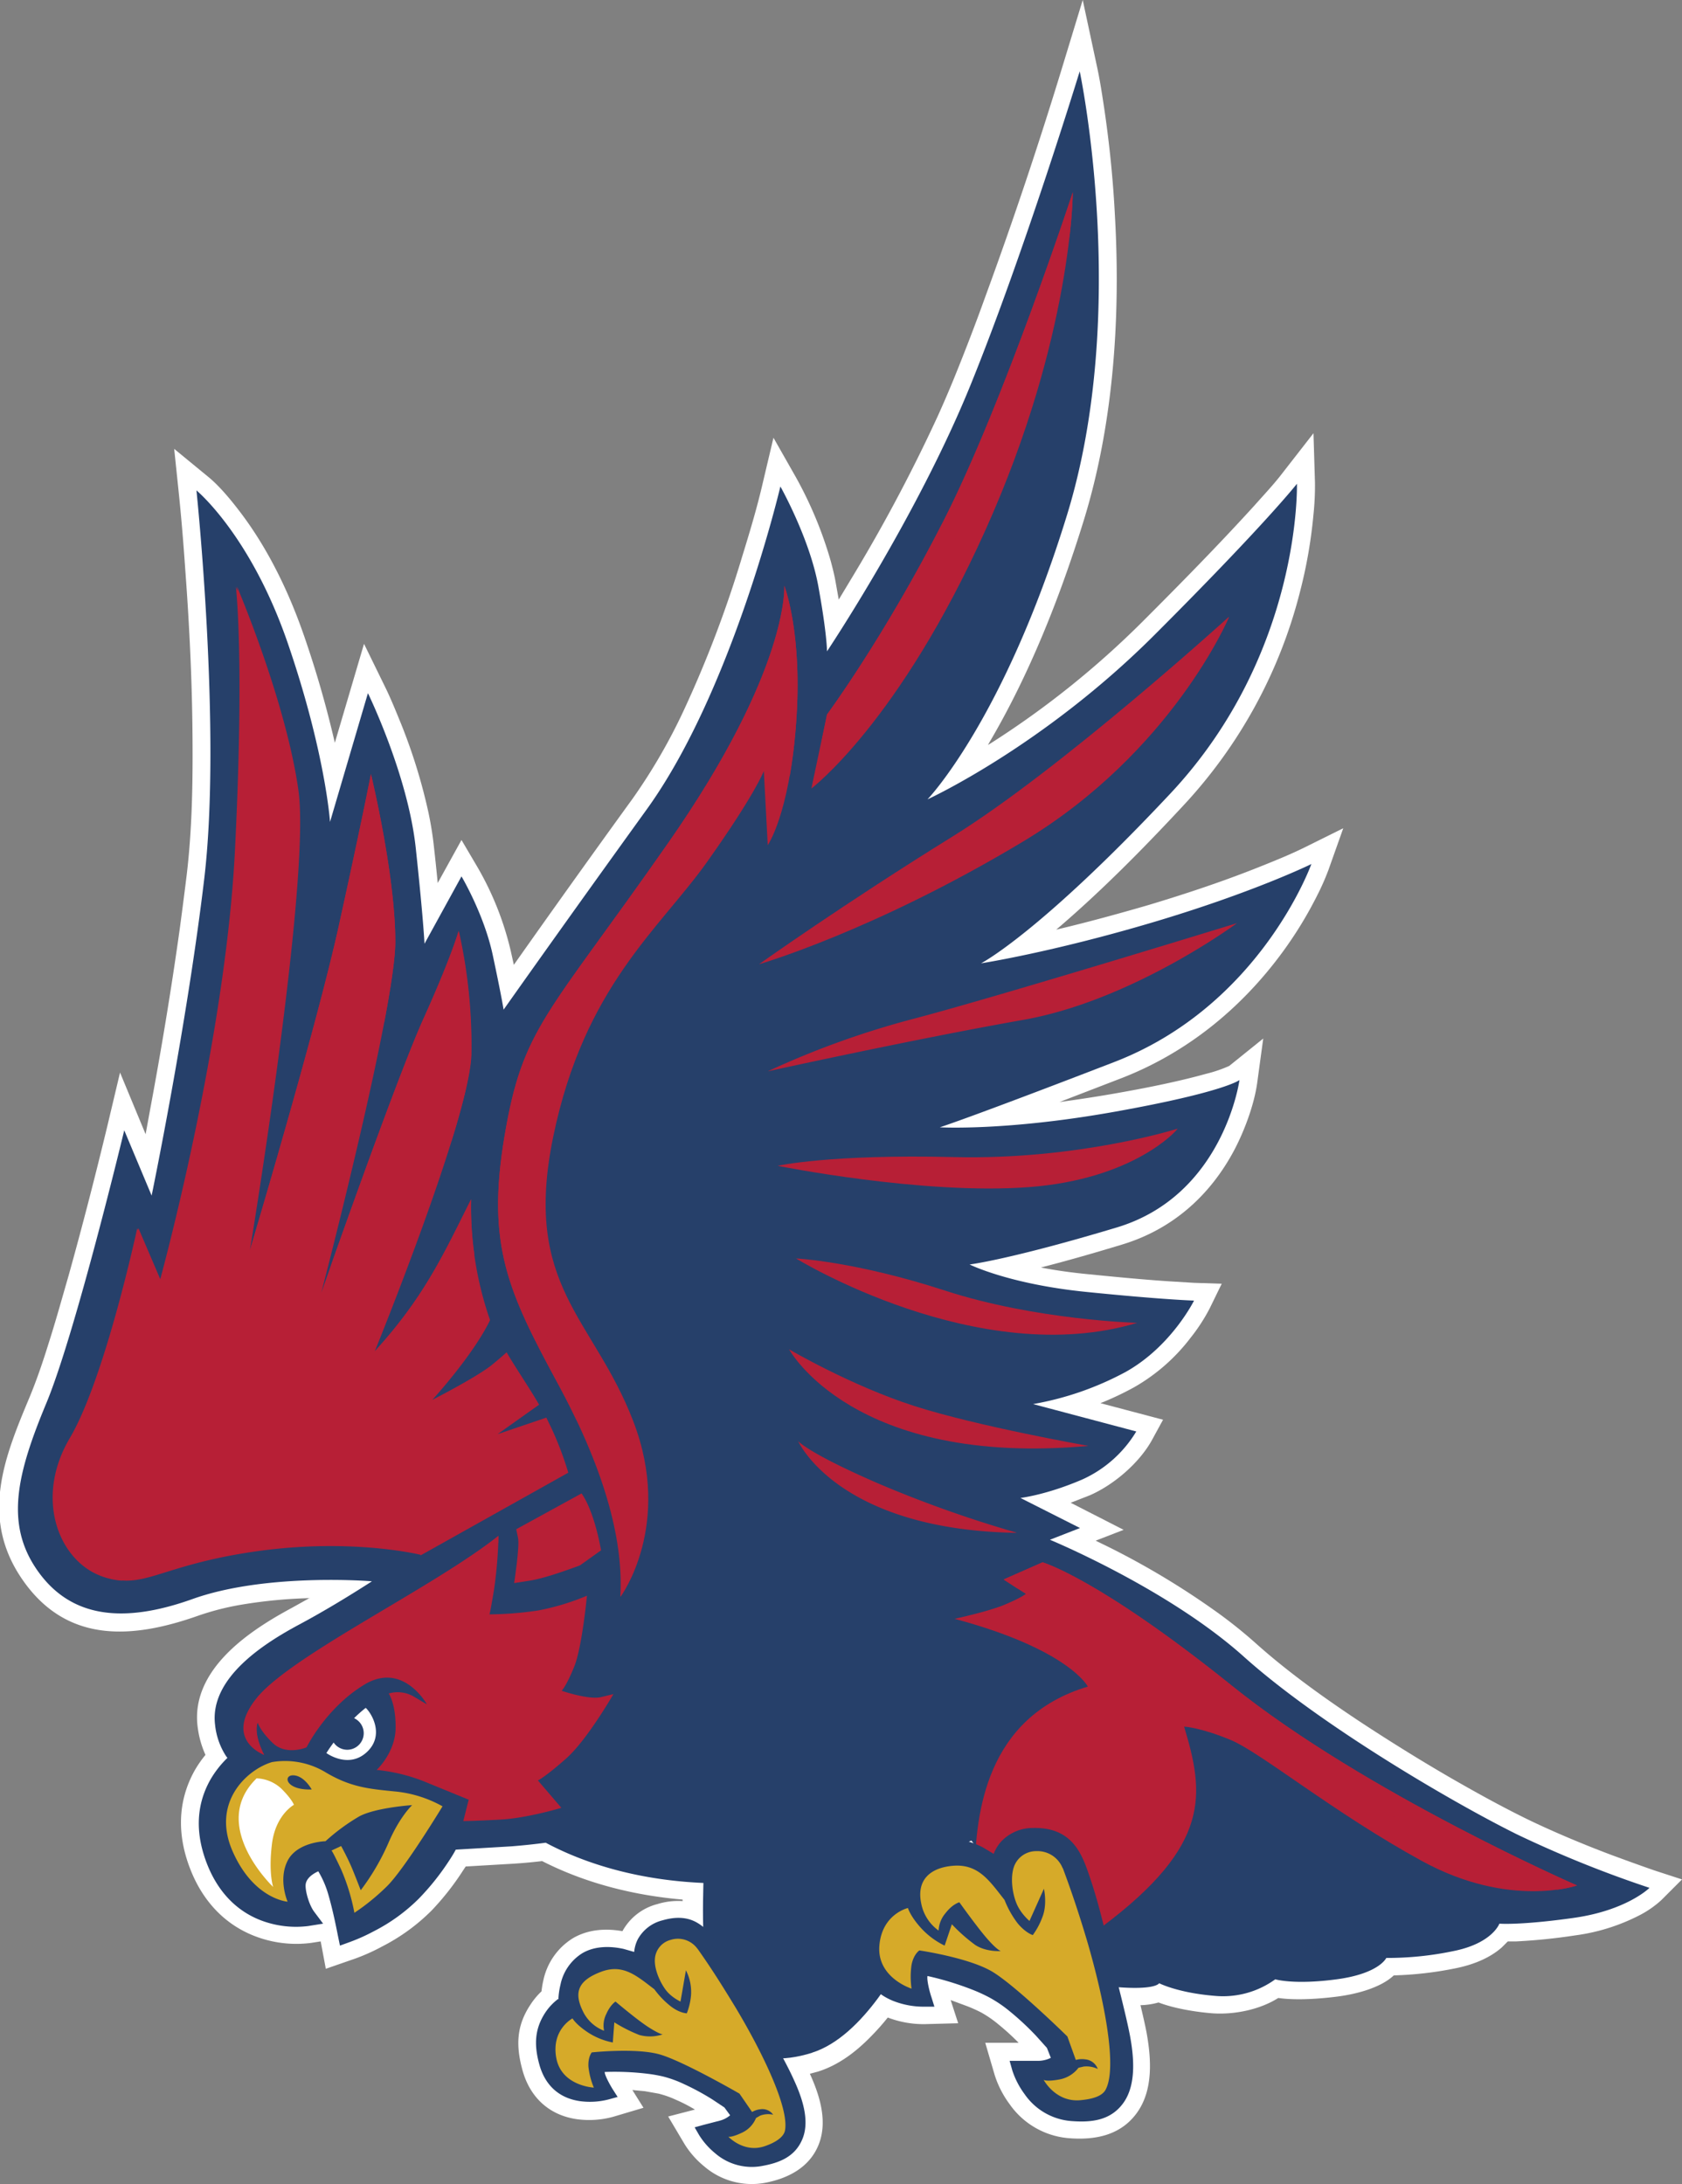 <svg id="Layer_1" data-name="Layer 1" xmlns="http://www.w3.org/2000/svg" viewBox="0 0 559.1 726"><rect x="0" y="0" width="559.1" height="726" fill="#808080" stroke="none"/><title>Falcon901_4c</title><path d="M-176.6,168.2a161.9,161.9,0,0,0-22.3,2.1,89.5,89.5,0,0,0-14.7,3.7c-22,7.8-43.6,9.3-58.3-11.6s-6.1-41.3,2.3-61.4c2.3-5.6,4.3-11.5,6.1-17.3,2.4-7.5,4.5-15.1,6.7-22.7,4.6-16.5,8.9-33.2,12.9-49.8l4.2-17.7,8.5,20.5,1.5-8.2c3.7-19.8,7-39.7,9.8-59.7q1.2-8.9,2.3-17.8c1.8-14.8,2.1-30.2,2-45.1-.1-18.9-1-37.8-2.4-56.6-.6-8.7-1.3-17.4-2.2-26l-1.5-14.4,11.2,9.2c4.2,3.4,8.5,8.8,11.7,13.1,9,12.2,15.7,26.4,20.6,40.8a344.7,344.7,0,0,1,9.9,34.6l9.7-32.9,6.7,13.7c2.1,4.2,3.9,8.7,5.7,13.1a185,185,0,0,1,9,29.2,112,112,0,0,1,1.8,11.1q.7,6.2,1.3,12.4l7.9-14.3,5.3,9a101.4,101.4,0,0,1,11.1,28l1,4.5q19.6-27.8,39.6-55.4a189.4,189.4,0,0,0,16.8-29A381,381,0,0,0-32.9-178c2.5-8.1,5-16.4,6.9-24.7l3.5-14.8,7.5,13.2A132.4,132.4,0,0,1-3.4-176.3c.6,2.3,1.2,4.6,1.6,7l1,5.6L4.8-173a541,541,0,0,0,27.5-52.1q2.7-6,5.2-12.1c3.7-9.1,7.2-18.2,10.5-27.4,9.2-25.1,17.8-50.8,25.6-76.4L80.3-363l4.8,22.4c1,4.6,1.7,9.4,2.4,14,1.7,11.6,2.9,23.4,3.5,35.2,1.9,33.5-.4,69-10.3,101.2-7.8,25.3-18,51.2-31.5,74.1l-.4.7.7-.4A297.9,297.9,0,0,0,100-156.2c12.7-12.7,25.3-25.5,37.4-38.8,3.1-3.5,6.6-7.2,9.4-10.9L157-219l.5,16.5A91.8,91.8,0,0,1,157-192a160.2,160.2,0,0,1-4.4,25.4,162.8,162.8,0,0,1-38.9,71.4C100.5-81,86.4-66.7,71.5-54c10.2-2.4,20.4-5.2,30.4-8.1,13-3.9,25.9-8.2,38.5-13.3,4.5-1.8,9.1-3.7,13.4-5.8l13.1-6.5L162-73.9a80.4,80.4,0,0,1-3.7,8.4,132,132,0,0,1-11.6,19C132.9-27.7,114.8-13,93.1-4.6L72.6,3.3Q81.5,2.1,90.2.6c10.3-1.8,21.1-3.9,31.2-6.7a44.3,44.3,0,0,0,7.6-2.6l11.3-9.1-2,14.7c-1,7.3-4.3,16.1-7.7,22.5-8.1,15.2-20.7,26.3-37.3,31.3-8.9,2.7-17.9,5.3-26.9,7.6,5.1,1,10.3,1.7,15.4,2.2,9.1.9,18.2,1.8,27.3,2.4l8.2.5,9.2.3-4,8.2a59.7,59.7,0,0,1-6.3,9.7A62.5,62.5,0,0,1,97.4,98.1a101.4,101.4,0,0,1-11.2,5.3l20.8,5.5-3.6,6.6c-4.2,7.7-12.7,15-20.7,18.5l-6.4,2.5,17.6,9-9.3,3.6,4.7,2.3A264.2,264.2,0,0,1,125.1,173a157.5,157.5,0,0,1,12.6,10.1c10.7,9.6,22.9,18.3,34.8,26.2,9.9,6.5,20,12.8,30.2,18.7,8,4.6,16.1,9.1,24.4,13.2s19.4,8.8,29.3,12.5c4.6,1.7,9.3,3.4,13.9,5l9.2,3-6.9,6.9a33.3,33.3,0,0,1-7.4,5.1,65.4,65.4,0,0,1-21.2,6.6,192.5,192.5,0,0,1-19.6,2h-2.8l-2,2c-4.2,3.7-9.8,5.8-15.2,6.9a118.7,118.7,0,0,1-20.7,2.4c-4.7,4.4-13.2,6.3-18.5,7s-13.7,1.4-19.9.5c-6.3,4-14.9,5.6-21.9,5.1-5.1-.4-12.4-1.5-17.9-3.6a24.1,24.1,0,0,1-6,.9c.7,3,1.4,5.9,2,9,1.6,8.8,2.3,19.2-3.2,26.8s-14.1,9.1-22.7,8.4a26.6,26.6,0,0,1-19.6-11.3,32.9,32.9,0,0,1-5-9.8l-3.1-10.6H59a80.5,80.5,0,0,0-6.7-6.1,36.6,36.6,0,0,0-5.8-4,48.2,48.2,0,0,0-4.7-2.1l-5.4-2,2.5,7.7-11.1.3a33.2,33.2,0,0,1-12.3-2.2,78.2,78.2,0,0,1-5.8,6.5C4.8,319.1-1,323.5-7.8,325.6l-2.6.7c3.3,7.2,6,15.9,2.9,23.6s-10.4,11.3-18.1,12.7a24.3,24.3,0,0,1-19.9-5.5,30,30,0,0,1-6.6-7.5l-5.4-9.1,8.9-2.3c-2-1.2-4.1-2.3-6.2-3.2a32.4,32.4,0,0,0-5.9-2.1l-4.5-.8-4.2-.4,3.7,5.9-10.1,3a30.2,30.2,0,0,1-12,.8c-9.2-1.3-15.6-7.2-18.1-16.2s-1.7-15.4,2.7-22a24.2,24.2,0,0,1,3.6-4.3,30.6,30.6,0,0,1,.6-3.6,21.7,21.7,0,0,1,9.9-14.1c5-2.9,10.8-3.3,16.4-2.3a18.5,18.5,0,0,1,11.6-9,23.4,23.4,0,0,1,8.4-1v-.5c-16.2-1.4-32.2-5.4-46.7-12.8q-5,.6-10,.9l-15.4.9-.8,1.2A88.7,88.7,0,0,1-136.1,272a64.9,64.9,0,0,1-16.5,12,65.8,65.8,0,0,1-8.9,4l-9.8,3.4-1.7-9.1-3.2.5a38.2,38.2,0,0,1-15.9-1.3c-11.7-3.5-19.8-11.9-24.2-23.1s-4.4-22.5,1.4-32.9a37.8,37.8,0,0,1,3.6-5.2,31.9,31.9,0,0,1-2.6-9.3,24.4,24.4,0,0,1,.6-9.4c3.7-13.9,18.7-23.7,30.6-30.1l6.1-3.4" transform="translate(279.6 363)" style="fill:#fff;fill-rule:evenodd"/><path d="M-9.7,319.3c17.5-5.5,30-31,31.9-34C31.4,271,31.7,247,31.7,247l-14.8-4.8-62.5,12.3c-.1,19.9-5.9,77.9,36,64.8" transform="translate(279.6 363)" style="fill:#26406a;fill-rule:evenodd"/><path d="M-156,162.6c-3.8-.3-36.4-2.4-59.6,5.9s-40.5,6.2-51.5-9.4-6.8-32.4,2.9-55.7,25.9-90.7,25.9-90.7l9.1,21.7S-217.5-22.1-211.7-71s-2.6-129-2.6-129,18.1,14.9,30.5,51.2,13.9,59,13.9,59l12.6-42.8s13.3,27.2,15.9,51.5,2.9,31.8,2.9,31.8l12.3-22.4s7.5,12.6,10.4,26.2,3.6,18.1,3.6,18.1S-93.1-54.5-64.6-94s44.4-107.3,44.4-107.3,9.7,17.2,12.6,33.1,2.9,21.7,2.9,21.7S25.2-191.2,43-235,79.3-339.3,79.3-339.3s16.8,79.1-4.2,147.4S28.7-97.3,28.7-97.3,67-114.8,104.2-152s47.3-50.2,47.3-50.2,1.6,56.4-42.1,103S46.5-42.8,46.5-42.8s23.3-3.6,57-13.6,52.8-19.4,52.8-19.4-16.8,47-65.5,65.8-58,21.7-58,21.7,22,1.3,58.3-5.2S132.4-4,132.4-4,127.2,34.3,91.6,45,42.7,57.3,42.7,57.3s13,6.5,38.6,9.1,36,2.9,36,2.9-7.5,15.2-22.7,23.7a101.7,101.7,0,0,1-30.8,10.7l34.3,9.1a40.3,40.3,0,0,1-17.8,15.9c-12,5.2-20.7,6.2-20.7,6.2l19.8,10-10,3.9s39.2,16.2,64.5,38.9,69.7,48.6,90.7,59a379.3,379.3,0,0,0,44.1,17.8s-7.5,7.5-25.3,10-24.6,1.9-24.6,1.9-2.3,6.5-15.2,9.1a107.3,107.3,0,0,1-22.4,2.3s-2.3,5.2-16.5,7.1-20.4,0-20.4,0a29.6,29.6,0,0,1-20.1,5.5c-12.3-1-18.5-4.2-18.5-4.2s-1,2.3-13.9,1.3-25.9-19.8-25.9-19.8L43.3,248.8S8,264-41.9,263c-25.9-.5-44.5-7.2-56.3-13.5-3.8.5-7.6.9-11.4,1.2l-18.5,1.1c-.7,1.3-1.5,2.6-2.3,3.8a82.9,82.9,0,0,1-9.9,12.4,59.1,59.1,0,0,1-15,10.9,61.5,61.5,0,0,1-8,3.6l-3.3,1.2-.7-3.4c-.9-4.6-1.9-9.2-3.2-13.7a32.2,32.2,0,0,0-3.3-7.6c-2,.9-4,2.4-4.2,4.4s1.1,6.7,2.8,9l3,4-5,.8a32.7,32.7,0,0,1-13.3-1.1c-9.9-2.9-16.6-10.1-20.3-19.6s-3.9-19,1.1-27.9a33.1,33.1,0,0,1,5.7-7.3l-.4-.5a23.6,23.6,0,0,1-3.7-10.4c-2-15.7,16.5-27.3,28.1-33.5,8.2-4.4,16.1-9.2,23.9-14.2" transform="translate(279.6 363)" style="fill:#26406a;fill-rule:evenodd"/><path d="M-73.3,167.7s17.5-23.7,4.2-58.3-36.9-44.7-26.6-94.6,35.3-69,51.2-91.4,18.8-30.1,18.8-30.1l1.3,24.6s7.1-10,9.4-40.2-3.9-46-3.9-46,1.9,27.5-38.6,85.5-48.3,61.2-54.4,97.5,1.3,51.8,17.8,82.3,21.7,53.4,20.7,70.6" transform="translate(279.6 363)" style="fill:#b71f36;fill-rule:evenodd"/><path d="M77-299.1s-23,70-42.8,108.9S-4.7-125.5-4.7-125.5l-5.2,24.6s29.2-22,58-86.2S77-299.1,77-299.1" transform="translate(279.6 363)" style="fill:#b71f36;fill-rule:evenodd"/><path d="M128.8-157.9S73.1-107.3,37.1-85-27.3-42.5-27.3-42.5s38.2-11,87.8-40.8,68.4-74.5,68.4-74.5" transform="translate(279.6 363)" style="fill:#b71f36;fill-rule:evenodd"/><path d="M131.4-56.1S52.4-31.8,24.2-24.4A289,289,0,0,0-24.4-6.9S24.2-17.6,60.5-24s71-32.1,71-32.1" transform="translate(279.6 363)" style="fill:#b71f36;fill-rule:evenodd"/><path d="M111.7,12.2S78.9,22.6,37.5,21.6s-58.6,2.9-58.6,2.9,48,9.7,83.3,7.1,49.6-19.1,49.6-19.4" transform="translate(279.6 363)" style="fill:#b71f36;fill-rule:evenodd"/><path d="M98.4,76.7S64.7,75.8,34.6,66-15,55.3-15,55.3,45.6,92.6,98.4,76.7" transform="translate(279.6 363)" style="fill:#b71f36;fill-rule:evenodd"/><path d="M82.2,117.6s-36.9-6.5-58-13.3S-17.3,85.5-17.3,85.5s21.1,39.2,99.5,32.1" transform="translate(279.6 363)" style="fill:#b71f36;fill-rule:evenodd"/><path d="M58.2,146.4a398.1,398.1,0,0,1-46.3-16.5c-23-10-26.2-13.9-26.2-13.9s13,29.5,72.6,30.5" transform="translate(279.6 363)" style="fill:#b71f36;fill-rule:evenodd"/><path d="M-139.8,153.8s-23.3-5.8-55.7-1-36.6,13.3-50.5,7.8-21.7-25.9-10-45.7,22.4-69.7,22.4-69.7l7.5,17.5s21.7-79.1,25-143.2.3-87.5.3-87.5,16.2,37.9,20.4,67.7S-196.5,52.4-196.5,52.4s22-73.6,29.5-107.6,10.7-50.5,10.7-50.5,8.1,33.4,8.1,55.7S-172.8,66.7-172.8,66.7s24.6-70.3,34-91.1,11.7-29.2,11.7-29.2a172.9,172.9,0,0,1,4.2,41.2C-123.6,9-155,86.1-155,86.1c16.3-17.9,22.7-31.9,32-50.5a113.9,113.9,0,0,0,6.3,40.2c-5.7,11.8-19.2,26.5-19.2,26.5s13.9-7.1,19.4-11.3c1.5-1.2,3.4-2.8,5.3-4.5,3.4,5.8,7.2,11.2,10.8,17.4l-13.8,9.8,16.2-5.5,1.6,3.3a109,109,0,0,1,5.7,15l-49.1,27.5" transform="translate(279.6 363)" style="fill:#b71f36;fill-rule:evenodd"/><path d="M37.6,175.1s11.2-2.4,16.7-4.7,7.1-3.6,7.1-3.6L54,162l13-5.7s18.5,5.3,62.9,41,114.7,66.4,114.7,66.4-22.4,7.8-51.5-8.1-53.5-36-63.5-40.2-15.6-4.5-15.6-4.5c6.7,22.3,9.2,39.3-27.5,66.7-4.2-15.9-29.5-22.4-42.1-18.8.4-18.7,3.5-51,37.6-61.2,0,0-6.2-12.3-44.2-22.5" transform="translate(279.6 363)" style="fill:#b71f36;fill-rule:evenodd"/><path d="M58.6,165a146.9,146.9,0,0,1,15.3,7.5A177.2,177.2,0,0,1,105.1,195s28.2,18.6,63.9,38.1c23.4,12.8,52.1,25.1,69,32a37.2,37.2,0,0,0,6.6-1.4S174.2,233,129.8,197.3s-62.9-41-62.9-41L54,162Z" transform="translate(279.6 363)" style="fill:#b71f36;fill-rule:evenodd"/><path d="M-79.8,152.3l-7,5s-10.7,4.1-16.2,5l-5.7.9s1.9-12.2,1.3-15l-.6-2.9,21.7-11.9s3.9,4.7,6.5,18.9" transform="translate(279.6 363)" style="fill:#b71f36;fill-rule:evenodd"/><path d="M19,263.3a27.7,27.7,0,0,1,2.2-5.3c2.4-4.4,5.9-7.9,10.8-9.3s10.6,0,15.2,2.4l3.5,2.1a13.1,13.1,0,0,1,2.5-4.1,14.4,14.4,0,0,1,10.6-4.5c4.4-.1,8.6.8,12,3.8s5.1,7.4,6.5,11.5c2.1,6,3.8,12.3,5.3,18.5s3.7,15.3,5.6,22.9c1,4.1,2,8.2,2.8,12.3,1.3,7,2.2,16.3-2.2,22.4s-11.1,6.5-17.5,6a20.8,20.8,0,0,1-15.3-8.9,27.7,27.7,0,0,1-4.1-7.9l-.9-3.2h9.5a9.7,9.7,0,0,0,4.2-1l-1.3-3.3-3.5-3.9a92,92,0,0,0-8.9-8.3,42.5,42.5,0,0,0-6.8-4.6,54.6,54.6,0,0,0-5.2-2.4,101.8,101.8,0,0,0-15.3-4.7c-.3,1.4.8,5.6,1.3,7l1,3.2H27.6a27.6,27.6,0,0,1-10.5-2c-7.2-3-11-9-11.1-16.8s1.8-13.5,7-18.2a20.4,20.4,0,0,1,6-3.7" transform="translate(279.6 363)" style="fill:#26406a;fill-rule:evenodd"/><path d="M-191.8,220.3s-13-6.3-2.1-19.3,58.9-36.7,80-53.5a146.2,146.2,0,0,1-1.5,18c-1.3,7.8-1.5,8.1-1.5,8.1a115.4,115.4,0,0,0,16.2-1.3,80.5,80.5,0,0,0,16.2-4.9s-1.6,17-4.2,23.5-4.2,8.1-4.2,8.1,9.1,3.1,13.1,2.1l4.1-1s-8.7,15.2-15.7,21.4-9.4,7.3-9.4,7.3l7.8,9.1s-11.2,3.4-20.1,3.9-12.5.5-12.5.5l1.8-7.1-15.4-6.3a58.5,58.5,0,0,0-15.2-3.6s6.2-5.7,6.3-13.9-2.3-11.5-2.3-11.5a10.6,10.6,0,0,1,8.3,1l4.4,2.6s-7.9-14.3-20.7-6.6-19.3,20.9-19.3,20.9-6.8,2.9-11.3-1.5-4.9-6.8-4.9-6.8-1.8,3.1,2.1,10.9" transform="translate(279.6 363)" style="fill:#b71f36;fill-rule:evenodd"/><path d="M-176,231.8s-2.4-4.5-6-4.7-2.8,5,6,4.7m-13.2-9.1a26.1,26.1,0,0,1,17.5,3.2c8.6,5.2,14.7,5.7,23.8,6.6a40.3,40.3,0,0,1,15.4,4.9s-12.8,21.1-18.6,26.7a74,74,0,0,1-10.7,8.7,67.2,67.2,0,0,0-4.4-14.4c-2.9-6.2-3.2-6.3-3.2-6.3l3.2-1.5s2.3,4.2,3.7,7.6,2.8,7.1,2.8,7.1a77.4,77.4,0,0,0,9.2-15.7c3.7-8.7,7.9-12.6,7.9-12.6s-12,.8-17.5,3.7a66.2,66.2,0,0,0-11.3,8.3s-9.4.2-12.6,6.5,0,13.6,0,13.6-11.3-.8-18.3-16.8S-197.8,225.3-189.2,222.7Z" transform="translate(279.6 363)" style="fill:#d6aa29;fill-rule:evenodd"/><path d="M-158.2,204.8a47.2,47.2,0,0,0-3.7,3.3,5.5,5.5,0,0,1,3.2,5,5.5,5.5,0,0,1-5.5,5.5,5.5,5.5,0,0,1-4.5-2.4c-1.7,2.3-2.4,3.5-2.4,3.5s7.2,5.3,13.3-.2,1.9-12.8-.2-14.8" transform="translate(279.6 363)" style="fill:#fff;fill-rule:evenodd"/><path d="M73.6,257.9a9,9,0,0,0-8.8-5.6,7.8,7.8,0,0,0-7.4,5.3c-1.2,3.6-.5,8.7.9,12.1s4.3,5.8,4.3,5.8l4.8-10.7s1.2,5.1-.5,9.4a24.3,24.3,0,0,1-3.2,6s-2.4-.7-5.1-4a32.2,32.2,0,0,1-4.3-7.7c-5-6.3-8.7-12.2-17.5-11.3-7,.7-11.8,4.5-10.2,12.4a14.4,14.4,0,0,0,5.8,9.1,9.5,9.5,0,0,1,2.3-5.8c2.4-3.1,4.6-3.6,4.6-3.6s6.2,8.7,9.5,12.4,4.3,3.8,4.3,3.8-4.8.4-8.5-2a56.1,56.1,0,0,1-7.8-6.9l-2.4,7.1a25.9,25.9,0,0,1-7.9-5.9c-3.6-4-4.3-6.6-4.3-6.6s-8.7,2-9.5,12.6S23.4,298,23.4,298a27.7,27.7,0,0,1,0-7.9c.7-3.6,2.6-4.8,2.6-4.8s16.5,2.4,24.3,7.1,24.9,21.5,24.9,21.5l2.8,7.8a7.6,7.6,0,0,1,3.1-.2,4.9,4.9,0,0,1,4.2,3.2,8.6,8.6,0,0,0-4.7-.8l-1.7.4a10.3,10.3,0,0,1-6.4,3.9c-4.4.8-5.2.1-5.2.1s3.9,7.4,12,6.8c3.5-.3,7.5-1.1,8.7-3.7,3.9-7.7-.8-30.6-6.2-49.1-2.2-7.4-4.8-15.5-8.1-24.3" transform="translate(279.6 363)" style="fill:#d6aa29;fill-rule:evenodd"/><path d="M-94,301.8a24.9,24.9,0,0,1,.7-5.1,16.1,16.1,0,0,1,7.3-10.5c4.1-2.4,9.2-2.4,13.7-1.4l3.5,1a11.7,11.7,0,0,1,1.2-4.2,12.9,12.9,0,0,1,8.2-6.3c3.8-1.1,7.7-1.3,11.2.6s6.1,5.3,8.3,8.5,6,9.8,8.8,14.8,6.7,12.4,10,18.6c1.8,3.3,3.6,6.6,5.2,10.1,2.7,5.8,5.6,13.6,3.1,19.9s-8.1,8.2-13.8,9.2a18.6,18.6,0,0,1-15.3-4.3,24.8,24.8,0,0,1-5.3-6l-1.5-2.6,2.9-.8,5.4-1.4a8.8,8.8,0,0,0,3.5-1.8l-1.9-2.6-3.9-2.6a82.6,82.6,0,0,0-9.6-5.2,38.2,38.2,0,0,0-6.9-2.5,48.8,48.8,0,0,0-5.1-.9,91.3,91.3,0,0,0-14.3-.6c0,1.2,2,4.7,2.7,5.8l1.6,2.5-2.9.8a24.8,24.8,0,0,1-9.6.6c-7-1-11.6-5.3-13.5-12.1s-1.5-12.1,2-17.4a18.3,18.3,0,0,1,4.4-4.6" transform="translate(279.6 363)" style="fill:#26406a;fill-rule:evenodd"/><path d="M-47.8,284.7a8,8,0,0,0-8.9-2.9,7,7,0,0,0-5.2,6.2c-.3,3.4,1.6,7.7,3.5,10.3s5,4,5,4l1.8-10.4a15.8,15.8,0,0,1,1.7,8.3,21.8,21.8,0,0,1-1.4,6s-2.3,0-5.3-2.3a28.8,28.8,0,0,1-5.5-5.7c-5.7-4.3-10.3-8.6-17.7-5.8s-9.2,6.6-6.1,13a12.9,12.9,0,0,0,7.1,6.6,8.5,8.5,0,0,1,.7-5.5c1.4-3.2,3.1-4.2,3.1-4.2s7.3,6.2,11.1,8.6,4.6,2.3,4.6,2.3a13.4,13.4,0,0,1-7.8.2,50.2,50.2,0,0,1-8.3-4.2l-.5,6.7a23.3,23.3,0,0,1-8.2-3.3c-4.1-2.7-5.2-4.7-5.2-4.7s-7.1,3.7-5.4,13.1,12.5,9.9,12.5,9.9a24.8,24.8,0,0,1-1.8-6.9c-.2-3.3,1.1-4.8,1.1-4.8s14.8-1.6,22.7.7,26.4,13,26.4,13l4.2,6.1a6.8,6.8,0,0,1,2.7-.9,4.4,4.4,0,0,1,4.3,1.8,7.7,7.7,0,0,0-4.3.3l-1.4.8a9.2,9.2,0,0,1-4.7,4.9c-3.6,1.7-4.5,1.3-4.5,1.3s5.1,5.5,12,3.2c3-1,6.2-2.7,6.8-5.1,1.6-7.5-7.6-26.4-16.5-41.2-3.6-5.9-7.6-12.4-12.5-19.3" transform="translate(279.6 363)" style="fill:#d6aa29;fill-rule:evenodd"/><path d="M-188.1,213.5a8.4,8.4,0,0,0,3.9,3l4.8-.9a48.9,48.9,0,0,1,13.9-17.1c9.8-7.5,18.9-6.9,18.9-6.9s-4-3.5-8.4-4.1l-4.4-.6c23-10.4,32.2-16.1,45.4-37.2,0-1.4.1-2.2.1-2.2-21.1,16.8-68.1,39.3-80,53.5s2.1,19.3,2.1,19.3c-3.9-7.8-2.1-10.9-2.1-10.9a4.6,4.6,0,0,0,.4,1.2c-.3-2.8.4-3.8.4-3.8a30.6,30.6,0,0,0,3.9,5.5l1.1,1" transform="translate(279.6 363)" style="fill:#b71f36;fill-rule:evenodd"/><path d="M-154,85l-3.2,6.7,35.3-37.6A110.4,110.4,0,0,1-123,35.7c-9.1,18.2-15.4,32-31,49.4m-15.5-27.6c-3.3,11.4-5.7,19.3-5.7,19.3L-132-21.1s1.8,17.4,2.4,36v1.6c3.8-12.1,6.4-22.7,6.6-28.8a172.9,172.9,0,0,0-4.2-41.2s-2.3,8.4-11.7,29.2C-146.1-8.3-162.5,37.6-169.5,57.4ZM-196,50.8l-3.8,19.3S-174,6.5-165-28.3l9-34.8a160.7,160.7,0,0,1,4.1,40c2.2-11.6,3.7-21.4,3.7-26.9,0-22.4-8.1-55.7-8.1-55.7s-3.2,16.5-10.7,50.5C-173.8-24.1-192.7,39.7-196,50.8Zm-43,111.6c-3.6-5.1-7.6-13.4-8.3-25.1-1.2-22.2,15.6-63.6,15.6-63.6l4.2,16.8c30.2-92.6,39.1-152.9,29.8-249.8-2.1-5.3-3.5-8.6-3.5-8.6s2.9,23.3-.3,87.5-25,143.2-25,143.2l-7.5-17.5s-10.7,49.9-22.4,69.7-3.9,40.2,10,45.7A24,24,0,0,0-238.9,162.4Z" transform="translate(279.6 363)" style="fill:#b71f36;fill-rule:evenodd"/><path d="M-194.4,228.1a12.7,12.7,0,0,1,8.4,3.5c3.5,3.5,4.1,5.3,4.1,5.3s-6.1,3.3-7.3,13,.4,14.3.4,14.3-21.5-20.4-5.6-36" transform="translate(279.6 363)" style="fill:#fff;fill-rule:evenodd"/><path d="M-6.5-116.6c9-9.4,30.1-34.3,50.1-79a684.2,684.2,0,0,0,32.3-88.8A147.9,147.9,0,0,0,77-299.1s-23,70-42.8,108.9S-4.7-125.5-4.7-125.5ZM-87.9,109.2a146.3,146.3,0,0,0-8.6-25.7c-10.8-24-22.8-61.2,15-118.8s58.2-90,58.2-90l6.2,20.4A173.9,173.9,0,0,0-15-122.3c2.3-30.1-3.9-46-3.9-46s1.9,27.5-38.6,85.5-48.3,61.2-54.4,97.5,1.3,51.8,17.8,82.3Q-90.7,103.3-87.9,109.2Z" transform="translate(279.6 363)" style="fill:#b71f36;fill-rule:evenodd"/></svg>